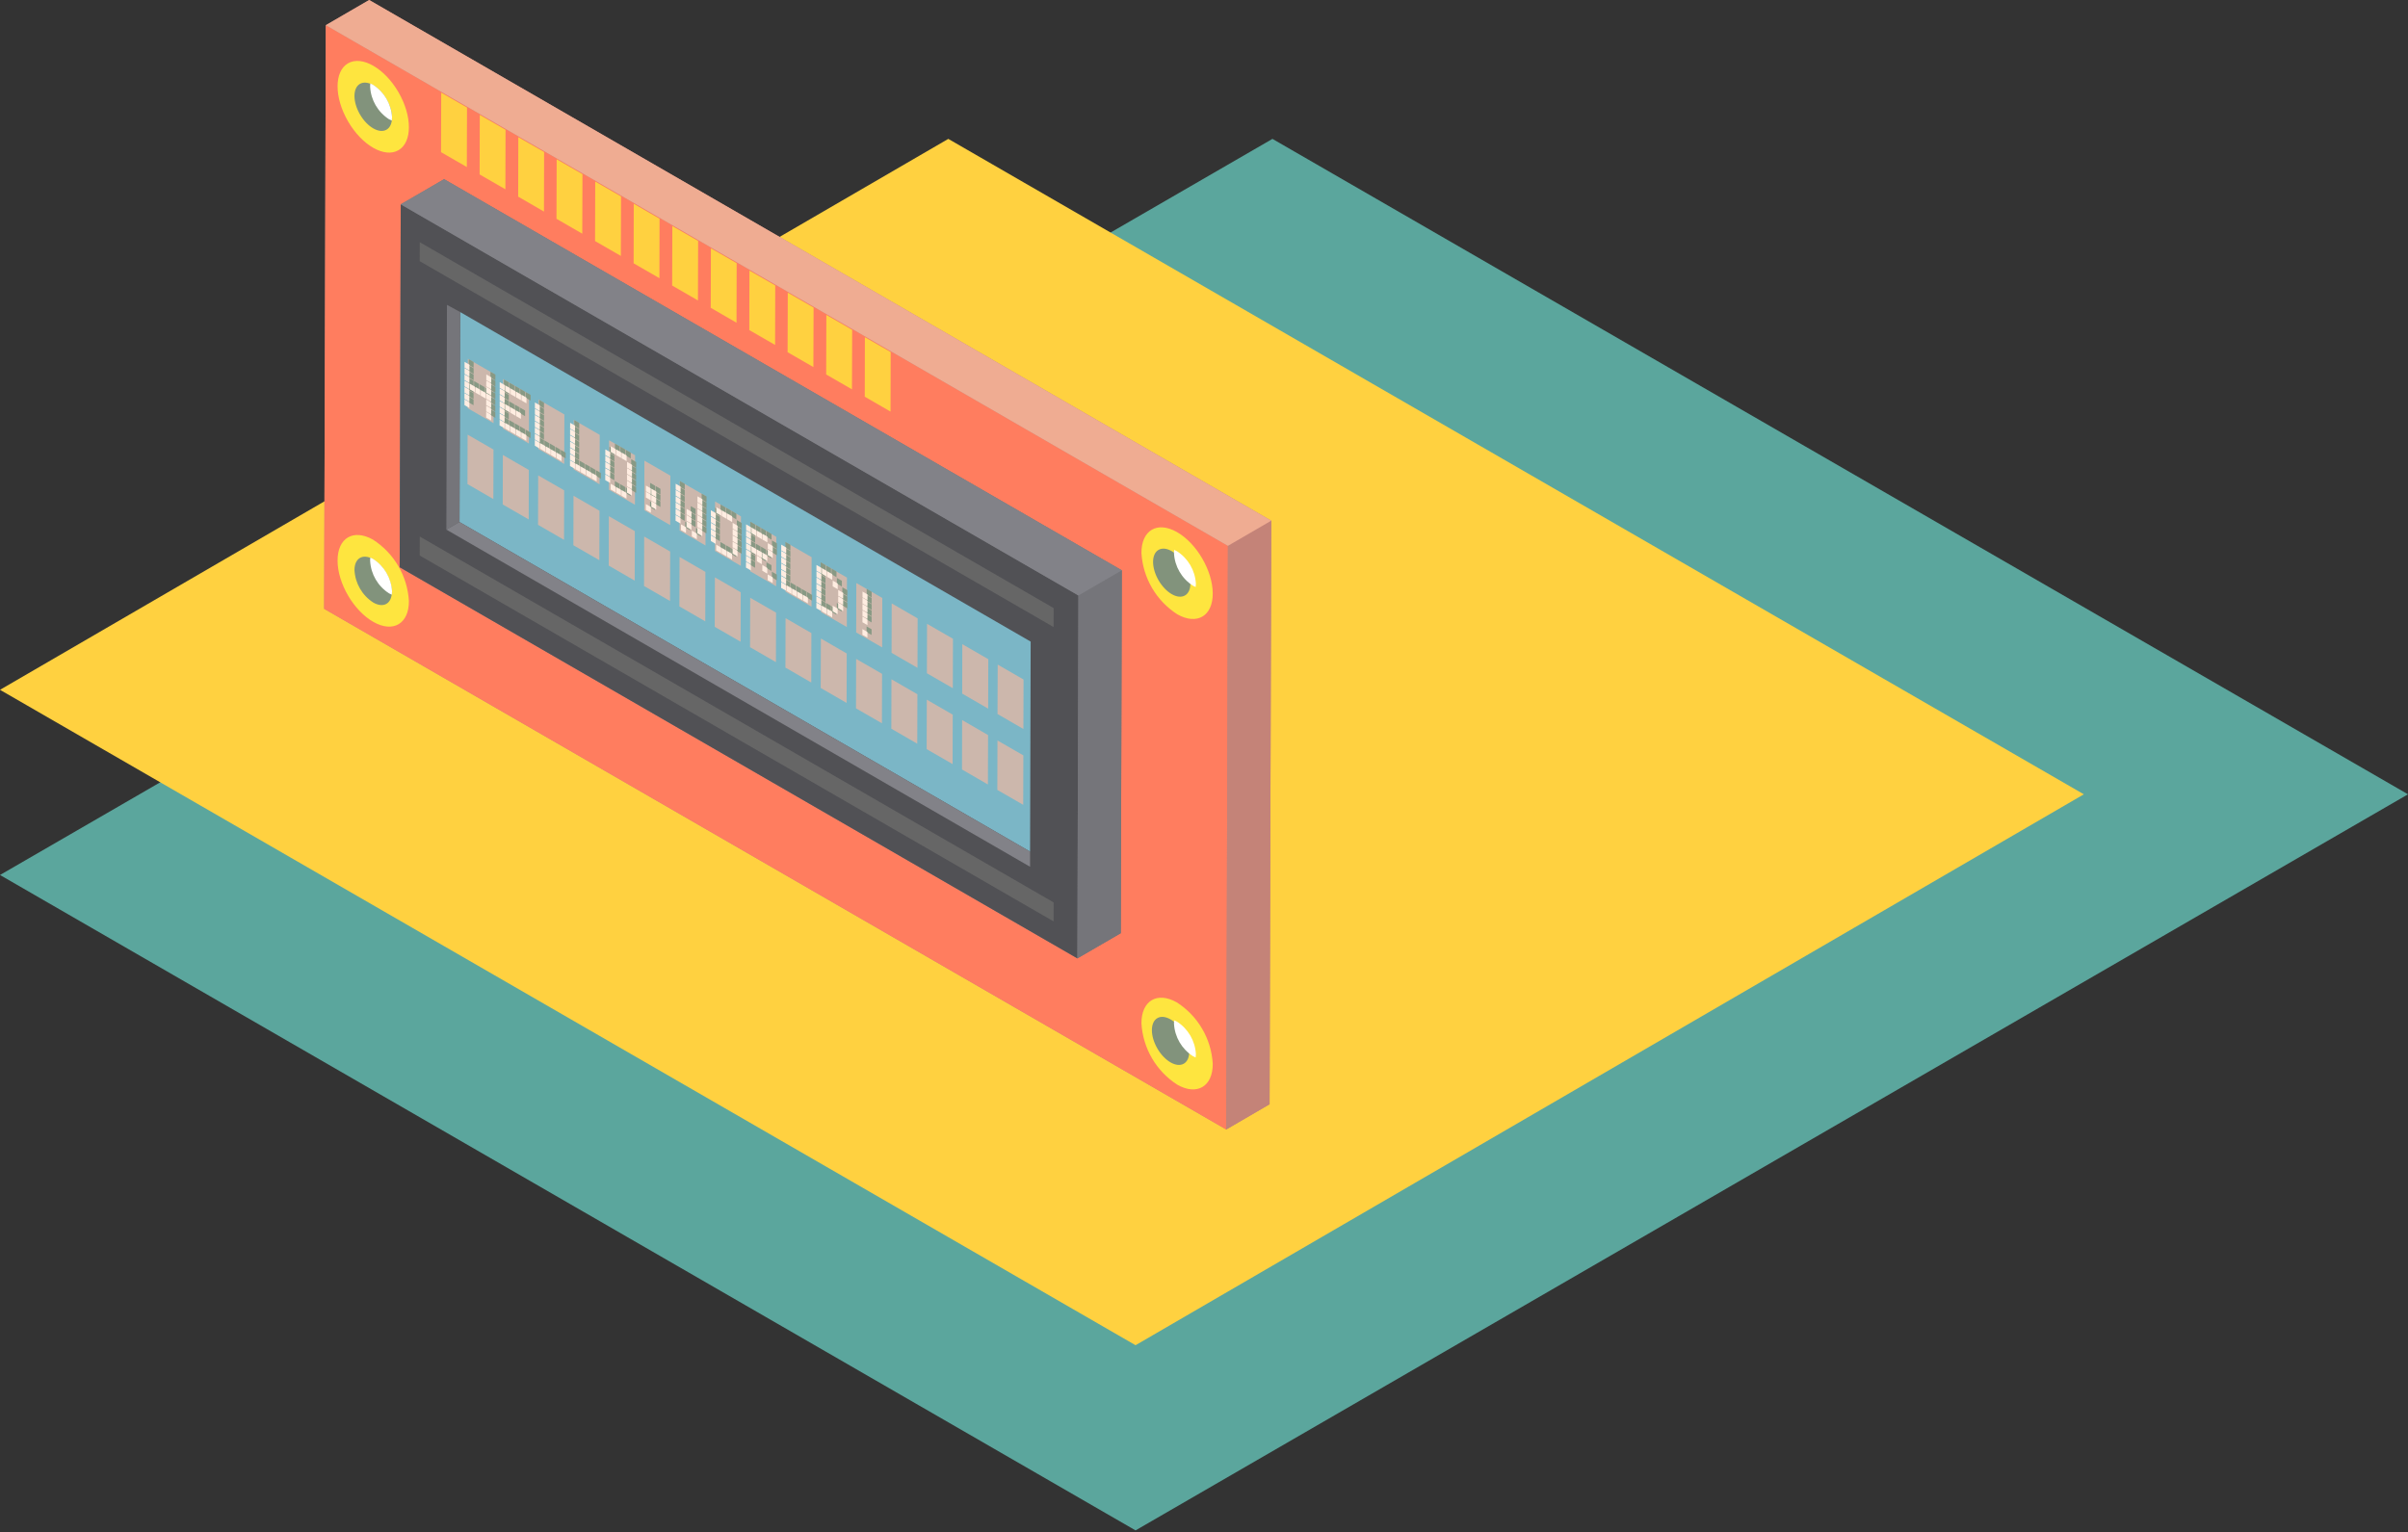 <?xml version="1.0" encoding="UTF-8"?>
<svg width="520px" height="331px" viewBox="0 0 520 331" version="1.1" xmlns="http://www.w3.org/2000/svg" xmlns:xlink="http://www.w3.org/1999/xlink">
    <rect x="0" y="0" width="520" height="331" fill="#333333" stroke="none"/>
    <!-- Generator: Sketch 50.2 (55047) - http://www.bohemiancoding.com/sketch -->
    <title>Group 2</title>
    <desc>Created with Sketch.</desc>
    <defs></defs>
    <g id="Page-1" stroke="none" stroke-width="1" fill="none" fill-rule="evenodd">
        <g id="Group-2" fill-rule="nonzero">
            <polygon id="Shape-Copy" fill="#5BA69D" points="520 171.577 245.218 330.581 0 189.008 274.782 30"></polygon>
            <polygon id="Shape" fill="#FFD140" points="450 171.577 245.218 290.581 0 149.008 204.782 30"></polygon>
            <g id="Asset-1" transform="translate(69, 0)">
                <g id="Group" transform="translate(1, 0)">
                    <g id="Shape">
                        <polygon fill="#C48378" points="9.72 0 0.36 5.44 0 131.51 194.8 243.98 204.16 238.53 204.52 112.47"></polygon>
                        <g>
                            <polygon fill="#FF7D5F" points="195.16 117.91 194.8 243.98 0 131.51 0.36 5.44"></polygon>
                            <polygon fill="#C48378" points="195.16 117.91 204.52 112.47 204.16 238.53 194.8 243.98"></polygon>
                            <polygon fill="#EFAC92" points="0.36 5.44 9.72 0 204.52 112.47 195.16 117.91"></polygon>
                        </g>
                    </g>
                    <g transform="translate(16, 38)" id="Shape">
                        <polygon fill="#75757A" points="0.31 84.53 0.54 6.14 9.9 0.7 156.25 85.19 156.03 163.58 146.66 169.02"></polygon>
                        <g>
                            <polygon fill="#515155" points="146.88 90.63 146.66 169.02 0.31 84.53 0.54 6.14"></polygon>
                            <polygon fill="#75757A" points="146.88 90.63 156.25 85.19 156.03 163.58 146.66 169.02"></polygon>
                            <polygon fill="#828288" points="0.54 6.14 9.9 0.7 156.25 85.19 146.88 90.63"></polygon>
                        </g>
                    </g>
                    <g transform="translate(26, 65)" id="Shape">
                        <polygon fill="#7BB6C6" points="3.23 47.76 3.36 2.4 126.57 73.59 126.44 118.95"></polygon>
                        <polygon fill="#75757A" points="3.23 47.76 0.39 49.4 0.52 0.85 3.36 2.4"></polygon>
                        <polygon fill="#828288" points="126.44 118.95 126.44 122.23 0.39 49.4 3.23 47.76"></polygon>
                    </g>
                    <g transform="translate(25, 20)" fill="#FFD140" id="Shape">
                        <polygon points="5.85 3.23 5.81 16.08 0.24 12.87 0.28 0.02"></polygon>
                        <polygon points="14.17 8.04 14.14 20.89 8.57 17.68 8.61 4.82"></polygon>
                        <polygon points="22.5 12.84 22.47 25.7 16.9 22.48 16.93 9.63"></polygon>
                        <polygon points="30.78 17.62 30.74 30.48 25.17 27.26 25.21 14.41"></polygon>
                        <polygon points="39.11 22.43 39.07 35.28 33.5 32.07 33.54 19.22"></polygon>
                        <polygon points="47.43 27.24 47.4 40.09 41.83 36.88 41.86 24.02"></polygon>
                        <polygon points="55.76 32.05 55.72 44.9 50.15 41.68 50.19 28.83"></polygon>
                        <polygon points="64.08 36.85 64.05 49.71 58.48 46.49 58.52 33.64"></polygon>
                        <polygon points="72.41 41.66 72.38 54.51 66.81 51.3 66.84 38.45"></polygon>
                        <polygon points="80.69 46.44 80.65 59.29 75.08 56.08 75.12 43.22"></polygon>
                        <polygon points="89.02 51.25 88.98 64.1 83.41 60.89 83.45 48.03"></polygon>
                        <polygon points="97.34 56.05 97.31 68.91 91.74 65.69 91.77 52.84"></polygon>
                    </g>
                    <g transform="translate(20, 52)" fill="#666666" id="Shape">
                        <polygon points="137.53 79.35 137.52 83.45 0.64 4.42 0.65 0.32"></polygon>
                        <polygon points="137.53 142.93 137.52 147.03 0.64 68 0.65 63.9"></polygon>
                    </g>
                </g>
                <g id="Group" transform="translate(177, 113)">
                    <path d="M0.49,6.45 C0.808,11.851 3.688,16.775 8.24,19.7 C12.5,22.1 15.92,20.07 15.89,15.16 C15.86,10.25 12.39,4.32 8.14,1.92 C3.89,-0.48 0.47,1.54 0.49,6.45 Z" id="Shape" fill="#FEE53F"></path>
                    <ellipse id="Oval" fill="#82937C" transform="translate(7.038, 10.702) rotate(-30.174) translate(-7.038, -10.702) " cx="7.038" cy="10.702" rx="3.293" ry="5.69"></ellipse>
                    <path d="M12.2,13.81 C12.233,13.565 12.249,13.317 12.25,13.07 C12.085,10.217 10.565,7.614 8.16,6.07 C7.971,5.959 7.773,5.862 7.57,5.78 C7.527,6.021 7.511,6.266 7.52,6.51 C7.674,9.364 9.193,11.969 11.6,13.51 C11.802,13.626 12.013,13.726 12.23,13.81" id="Shape" fill="#FFFFFF"></path>
                </g>
                <g id="Group" transform="translate(177, 215)">
                    <path d="M0.49,6.06 C0.808,11.461 3.688,16.385 8.24,19.31 C12.5,21.72 15.92,19.69 15.89,14.78 C15.572,9.379 12.692,4.455 8.14,1.53 C3.89,-0.88 0.47,1.15 0.49,6.06 Z" id="Shape" fill="#FEE53F"></path>
                    <ellipse id="Oval" fill="#82937C" transform="translate(6.783, 9.846) rotate(-30.174) translate(-6.783, -9.846) " cx="6.783" cy="9.846" rx="3.293" ry="5.69"></ellipse>
                    <path d="M12.2,13.42 C12.233,13.175 12.249,12.927 12.25,12.68 C12.085,9.827 10.565,7.224 8.16,5.68 C7.97,5.572 7.773,5.479 7.57,5.4 C7.527,5.644 7.511,5.892 7.52,6.14 C7.679,8.993 9.196,11.596 11.6,13.14 C11.802,13.256 12.013,13.356 12.23,13.44" id="Shape" fill="#FFFFFF"></path>
                </g>
                <g id="Group" transform="translate(3, 115)">
                    <path d="M0.9,6.11 C0.9,11.02 4.4,16.95 8.65,19.35 C12.9,21.75 16.33,19.73 16.3,14.82 C15.982,9.419 13.102,4.495 8.55,1.57 C4.3,-0.83 0.88,1.2 0.9,6.11 Z" id="Shape" fill="#FEE53F"></path>
                    <path d="M4.55,8.17 C4.706,11.023 6.224,13.628 8.63,15.17 C10.87,16.44 12.63,15.37 12.63,12.78 C12.469,9.928 10.952,7.325 8.55,5.78 C6.34,4.51 4.53,5.58 4.55,8.17 Z" id="Shape" fill="#82937C"></path>
                    <path d="M12.61,13.47 C12.643,13.225 12.659,12.977 12.66,12.73 C12.497,9.876 10.976,7.273 8.57,5.73 C8.382,5.617 8.184,5.52 7.98,5.44 C7.937,5.681 7.921,5.926 7.93,6.17 C8.086,9.023 9.604,11.628 12.01,13.17 C12.212,13.286 12.423,13.386 12.64,13.47" id="Shape" fill="#FFFFFF"></path>
                </g>
                <g id="Group" transform="translate(0, 10)">
                    <ellipse id="Oval" fill="#FEE53F" transform="translate(11.601, 13.063) rotate(-30.16) translate(-11.601, -13.063) " cx="11.601" cy="13.063" rx="6.29" ry="10.85"></ellipse>
                    <ellipse id="Oval" fill="#82937C" transform="translate(11.601, 13.063) rotate(-30.16) translate(-11.601, -13.063) " cx="11.601" cy="13.063" rx="3.31" ry="5.72"></ellipse>
                    <path d="M15.61,16.07 C15.643,15.821 15.659,15.571 15.66,15.32 C15.499,12.466 13.977,9.862 11.57,8.32 C11.382,8.207 11.184,8.11 10.98,8.03 C10.937,8.271 10.921,8.516 10.93,8.76 C11.086,11.613 12.604,14.218 15.01,15.76 C15.212,15.876 15.423,15.976 15.64,16.06" id="Shape" fill="#FFFFFF"></path>
                </g>
                <g id="Group" transform="translate(31, 77)" fill="#CCB7AC">
                    <polygon id="Shape" points="6.62 3.72 6.58 14.41 1 11.18 1.03 0.5"></polygon>
                    <polygon id="Shape" points="14.24 8.13 14.22 18.81 8.61 15.58 8.64 4.89"></polygon>
                    <polygon id="Shape" points="21.88 12.53 21.84 23.22 16.24 19.98 16.27 9.3"></polygon>
                    <polygon id="Shape" points="29.51 16.94 29.48 27.62 23.87 24.39 23.9 13.7"></polygon>
                    <polygon id="Shape" points="37.14 21.34 37.11 32.03 31.5 28.79 31.53 18.11"></polygon>
                    <polygon id="Shape" points="44.77 25.75 44.73 36.43 39.13 33.2 39.16 22.51"></polygon>
                    <polygon id="Shape" points="52.38 30.14 52.35 40.83 46.76 37.6 46.79 26.92"></polygon>
                    <polygon id="Shape" points="60.01 34.55 59.98 45.23 54.39 42.01 54.42 31.32"></polygon>
                    <polygon id="Shape" points="67.64 38.96 67.61 49.64 62.02 46.41 62.05 35.73"></polygon>
                    <polygon id="Shape" points="75.27 43.36 75.24 54.04 69.65 50.82 69.68 40.14"></polygon>
                    <polygon id="Shape" points="82.9 47.77 82.87 58.45 77.28 55.22 77.31 44.54"></polygon>
                    <polygon id="Shape" points="90.53 52.17 90.5 62.85 84.89 59.62 84.92 48.94"></polygon>
                    <polygon id="Shape" points="98.16 56.58 98.13 67.26 92.53 64.02 92.56 53.34"></polygon>
                    <polygon id="Shape" points="105.79 60.98 105.76 71.66 100.16 68.43 100.19 57.75"></polygon>
                    <polygon id="Shape" points="113.42 65.39 113.39 76.07 107.78 72.83 107.81 62.15"></polygon>
                    <polygon id="Shape" points="121.03 69.78 121 80.47 115.41 77.24 115.45 66.56"></polygon>
                    <polygon id="Shape" points="6.57 20.11 6.54 30.8 0.95 27.57 0.98 16.89"></polygon>
                    <polygon id="Shape" points="14.2 24.52 14.17 35.2 8.56 31.97 8.59 21.28"></polygon>
                    <polygon id="Shape" points="21.83 28.92 21.8 39.61 16.19 36.37 16.22 25.69"></polygon>
                    <polygon id="Shape" points="29.46 33.33 29.43 44.01 23.82 40.78 23.85 30.09"></polygon>
                    <polygon id="Shape" points="37.09 37.73 37.06 48.42 31.45 45.18 31.48 34.5"></polygon>
                    <polygon id="Shape" points="44.72 42.14 44.69 52.82 39.08 49.59 39.11 38.9"></polygon>
                    <polygon id="Shape" points="52.33 46.53 52.3 57.22 46.71 53.99 46.75 43.31"></polygon>
                    <polygon id="Shape" points="59.96 50.94 59.93 61.62 54.34 58.4 54.38 47.71"></polygon>
                    <polygon id="Shape" points="67.59 55.34 67.56 66.03 61.97 62.8 62 52.12"></polygon>
                    <polygon id="Shape" points="75.22 59.75 75.19 70.43 69.61 67.21 69.64 56.53"></polygon>
                    <polygon id="Shape" points="82.85 64.16 82.82 74.84 77.23 71.61 77.27 60.93"></polygon>
                    <polygon id="Shape" points="90.48 68.56 90.45 79.24 84.85 76.01 84.88 65.33"></polygon>
                    <polygon id="Shape" points="98.11 72.97 98.08 83.65 92.48 80.41 92.51 69.73"></polygon>
                    <polygon id="Shape" points="105.74 77.37 105.71 88.05 100.11 84.82 100.14 74.14"></polygon>
                    <polygon id="Shape" points="113.37 81.78 113.34 92.46 107.74 89.22 107.77 78.54"></polygon>
                    <polygon id="Shape" points="120.99 86.17 120.96 96.85 115.37 93.63 115.4 82.95"></polygon>
                </g>
                <g id="Group" transform="translate(32, 77)" fill="#889984">
                    <polygon id="Shape" points="4.91 3.3 5.99 3.92 5.98 5.15 4.91 4.53"></polygon>
                    <polygon id="Shape" points="4.91 5.88 4.91 4.64 5.98 5.26 5.98 6.5"></polygon>
                    <polygon id="Shape" points="4.9 7.22 4.91 5.99 5.98 6.61 5.98 7.84"></polygon>
                    <polygon id="Shape" points="4.89 12.63 4.89 11.4 5.97 12.02 5.96 13.25"></polygon>
                    <polygon id="Shape" points="4.89 11.28 4.9 10.05 5.97 10.67 5.97 11.91"></polygon>
                    <polygon id="Shape" points="4.9 9.92 4.9 8.7 5.97 9.32 5.97 10.54"></polygon>
                    <polygon id="Shape" points="4.9 8.57 4.9 7.36 5.98 7.98 5.97 9.19"></polygon>
                    <polygon id="Shape" points="3.73 7.89 3.73 6.68 4.8 7.3 4.8 8.52"></polygon>
                    <polygon id="Shape" points="2.55 7.22 2.56 6 3.62 6.61 3.61 7.83"></polygon>
                    <polygon id="Shape" points="1.38 6.54 1.39 5.33 2.44 5.94 2.44 7.15"></polygon>
                    <polygon id="Shape" points="0.22 1.82 0.23 0.59 1.28 1.2 1.28 2.43"></polygon>
                    <polygon id="Shape" points="0.21 7.23 0.21 6 1.27 6.61 1.26 7.84"></polygon>
                    <polygon id="Shape" points="0.21 5.86 0.21 4.65 1.27 5.26 1.27 6.47"></polygon>
                    <polygon id="Shape" points="0.21 4.52 0.22 3.3 1.28 3.91 1.27 5.13"></polygon>
                    <polygon id="Shape" points="0.22 3.17 0.22 1.94 1.28 2.55 1.28 3.78"></polygon>
                    <polygon id="Shape" points="0.2 9.92 0.2 8.69 1.26 9.3 1.26 10.53"></polygon>
                    <polygon id="Shape" points="0.2 8.58 0.21 7.34 1.26 7.95 1.26 9.19"></polygon>
                    <polygon id="Shape" points="12.52 7.69 13.59 8.31 13.59 9.54 12.52 8.92"></polygon>
                    <polygon id="Shape" points="12.49 17.02 12.49 15.79 13.57 16.41 13.57 17.64"></polygon>
                    <polygon id="Shape" points="11.34 8.24 11.35 7.01 12.4 7.62 12.4 8.85"></polygon>
                    <polygon id="Shape" points="11.33 12.28 11.33 11.07 12.39 11.68 12.39 12.9"></polygon>
                    <polygon id="Shape" points="11.32 16.34 11.32 15.11 12.38 15.72 12.38 16.96"></polygon>
                    <polygon id="Shape" points="10.17 7.57 10.17 6.33 11.23 6.94 11.23 8.18"></polygon>
                    <polygon id="Shape" points="10.16 11.61 10.16 10.39 11.22 11 11.22 12.22"></polygon>
                    <polygon id="Shape" points="10.15 15.67 10.15 14.43 11.21 15.04 11.21 16.28"></polygon>
                    <polygon id="Shape" points="8.98 6.88 8.98 5.65 10.06 6.27 10.06 7.5"></polygon>
                    <polygon id="Shape" points="8.97 10.92 8.97 9.71 10.05 10.33 10.05 11.54"></polygon>
                    <polygon id="Shape" points="8.96 14.98 8.96 13.75 10.04 14.37 10.03 15.6"></polygon>
                    <polygon id="Shape" points="7.8 8.9 7.8 7.68 8.88 8.3 8.88 9.52"></polygon>
                    <polygon id="Shape" points="7.8 7.55 7.81 6.32 8.88 6.94 8.88 8.17"></polygon>
                    <polygon id="Shape" points="7.81 6.2 7.81 4.97 8.89 5.59 8.88 6.82"></polygon>
                    <polygon id="Shape" points="7.79 11.61 7.8 10.38 8.87 11 8.87 12.23"></polygon>
                    <polygon id="Shape" points="7.8 10.25 7.8 9.03 8.88 9.65 8.87 10.86"></polygon>
                    <polygon id="Shape" points="7.79 14.31 7.79 13.07 8.86 13.69 8.86 14.92"></polygon>
                    <polygon id="Shape" points="7.79 12.96 7.79 11.72 8.87 12.34 8.87 13.58"></polygon>
                    <polygon id="Shape" points="20.1 20.18 21.16 20.79 21.15 22.02 20.1 21.41"></polygon>
                    <polygon id="Shape" points="18.91 20.73 18.91 19.49 19.98 20.11 19.98 21.35"></polygon>
                    <polygon id="Shape" points="17.73 20.05 17.74 18.81 18.81 19.43 18.81 20.67"></polygon>
                    <polygon id="Shape" points="16.56 19.37 16.57 18.14 17.64 18.76 17.64 19.99"></polygon>
                    <polygon id="Shape" points="15.41 13.29 15.41 12.07 16.48 12.69 16.48 13.91"></polygon>
                    <polygon id="Shape" points="15.39 18.69 15.39 17.46 16.47 18.08 16.47 19.32"></polygon>
                    <polygon id="Shape" points="15.39 17.35 15.4 16.11 16.47 16.73 16.47 17.97"></polygon>
                    <polygon id="Shape" points="15.4 15.98 15.4 14.77 16.48 15.39 16.47 16.6"></polygon>
                    <polygon id="Shape" points="15.4 14.64 15.41 13.42 16.48 14.04 16.48 15.25"></polygon>
                    <polygon id="Shape" points="16.47 11.32 16.47 12.55 15.41 11.94 15.41 10.71"></polygon>
                    <polygon id="Shape" points="16.48 9.97 16.47 11.2 15.41 10.59 15.42 9.36"></polygon>
                    <polygon id="Shape" points="27.69 24.56 28.76 25.18 28.76 26.41 27.68 25.79"></polygon>
                    <polygon id="Shape" points="26.51 25.12 26.52 23.88 27.59 24.5 27.59 25.74"></polygon>
                    <polygon id="Shape" points="25.34 24.44 25.34 23.2 26.42 23.82 26.41 25.06"></polygon>
                    <polygon id="Shape" points="24.17 23.76 24.17 22.53 25.23 23.14 25.23 24.37"></polygon>
                    <polygon id="Shape" points="23.01 19.03 23.01 17.81 24.08 18.43 24.08 19.65"></polygon>
                    <polygon id="Shape" points="24.08 14.36 24.08 15.59 23.02 14.98 23.02 13.75"></polygon>
                    <polygon id="Shape" points="24.08 15.71 24.07 16.94 23.01 16.33 23.02 15.1"></polygon>
                    <polygon id="Shape" points="23.01 17.68 23.01 16.46 24.09 17.08 24.08 18.3"></polygon>
                    <polygon id="Shape" points="23 21.74 23 20.5 24.08 21.12 24.07 22.36"></polygon>
                    <polygon id="Shape" points="23 20.37 23.01 19.16 24.08 19.78 24.08 20.99"></polygon>
                    <polygon id="Shape" points="22.99 23.08 23 21.85 24.07 22.47 24.07 23.71"></polygon>
                    <polygon id="Shape" points="35.3 26.12 35.3 24.91 36.38 25.53 36.37 26.74"></polygon>
                    <polygon id="Shape" points="35.3 24.78 35.31 23.54 36.38 24.16 36.38 25.4"></polygon>
                    <polygon id="Shape" points="35.31 22.19 36.39 22.81 36.38 24.05 35.31 23.43"></polygon>
                    <polygon id="Shape" points="35.3 27.47 35.3 26.25 36.37 26.87 36.37 28.09"></polygon>
                    <polygon id="Shape" points="35.29 28.84 35.3 27.6 36.37 28.22 36.37 29.46"></polygon>
                    <polygon id="Shape" points="34.14 21.4 34.14 20.17 35.22 20.79 35.21 22.03"></polygon>
                    <polygon id="Shape" points="34.11 29.51 34.12 28.27 35.19 28.89 35.19 30.13"></polygon>
                    <polygon id="Shape" points="32.97 20.73 32.97 19.49 34.03 20.1 34.02 21.34"></polygon>
                    <polygon id="Shape" points="32.94 28.83 32.95 27.59 34 28.2 34 29.44"></polygon>
                    <polygon id="Shape" points="31.79 20.05 31.8 18.82 32.85 19.43 32.85 20.66"></polygon>
                    <polygon id="Shape" points="31.77 28.15 31.77 26.92 32.83 27.53 32.83 28.76"></polygon>
                    <polygon id="Shape" points="30.6 26.13 30.6 24.89 31.66 25.5 31.66 26.74"></polygon>
                    <polygon id="Shape" points="30.61 24.78 30.61 23.55 31.67 24.16 31.66 25.39"></polygon>
                    <polygon id="Shape" points="30.61 23.42 30.61 22.2 31.67 22.81 31.67 24.03"></polygon>
                    <polygon id="Shape" points="30.61 22.07 30.62 20.85 31.67 21.46 31.67 22.68"></polygon>
                    <polygon id="Shape" points="30.62 20.72 30.62 19.49 31.68 20.1 31.67 21.33"></polygon>
                    <polygon id="Shape" points="40.55 31.89 40.55 30.67 41.61 31.29 41.61 32.5"></polygon>
                    <polygon id="Shape" points="40.55 30.56 40.56 29.33 41.62 29.94 41.61 31.17"></polygon>
                    <polygon id="Shape" points="40.56 27.98 41.62 28.59 41.62 29.83 40.56 29.22"></polygon>
                    <polygon id="Shape" points="39.37 32.54 39.38 31.31 40.45 31.93 40.45 33.16"></polygon>
                    <polygon id="Shape" points="40.45 27.92 40.44 29.15 39.39 28.54 39.39 27.3"></polygon>
                    <polygon id="Shape" points="40.44 29.26 40.44 30.5 39.38 29.89 39.39 28.65"></polygon>
                    <polygon id="Shape" points="50.51 33.56 50.51 32.32 51.57 32.93 51.57 34.17"></polygon>
                    <polygon id="Shape" points="50.51 32.21 50.52 30.97 51.58 31.58 51.57 32.82"></polygon>
                    <polygon id="Shape" points="50.52 29.63 51.58 30.24 51.58 31.47 50.52 30.86"></polygon>
                    <polygon id="Shape" points="50.5 37.62 50.5 36.38 51.56 36.99 51.56 38.23"></polygon>
                    <polygon id="Shape" points="50.5 36.25 50.51 35.03 51.56 35.64 51.56 36.86"></polygon>
                    <polygon id="Shape" points="50.51 34.9 50.51 33.69 51.57 34.3 51.56 35.51"></polygon>
                    <polygon id="Shape" points="49.31 38.28 49.31 37.04 50.39 37.66 50.38 38.9"></polygon>
                    <polygon id="Shape" points="48.16 34.9 48.16 33.68 49.22 34.29 49.22 35.51"></polygon>
                    <polygon id="Shape" points="48.16 33.55 48.17 32.33 49.22 32.94 49.22 34.16"></polygon>
                    <polygon id="Shape" points="48.15 36.26 48.16 35.03 49.22 35.64 49.21 36.87"></polygon>
                    <polygon id="Shape" points="46.96 36.92 46.97 35.69 48.04 36.31 48.04 37.54"></polygon>
                    <polygon id="Shape" points="45.81 30.84 45.81 29.62 46.87 30.23 46.86 31.45"></polygon>
                    <polygon id="Shape" points="45.81 29.49 45.81 28.26 46.87 28.87 46.87 30.1"></polygon>
                    <polygon id="Shape" points="45.81 28.14 45.82 26.91 46.88 27.52 46.87 28.76"></polygon>
                    <polygon id="Shape" points="45.8 32.19 45.81 30.97 46.86 31.58 46.86 32.8"></polygon>
                    <polygon id="Shape" points="45.79 34.9 45.8 33.66 46.86 34.28 46.85 35.51"></polygon>
                    <polygon id="Shape" points="45.8 33.55 45.8 32.32 46.86 32.93 46.86 34.16"></polygon>
                    <polygon id="Shape" points="58.11 40.64 58.11 39.42 59.17 40.03 59.17 41.25"></polygon>
                    <polygon id="Shape" points="58.11 39.29 58.11 38.08 59.17 38.69 59.17 39.9"></polygon>
                    <polygon id="Shape" points="58.11 37.95 58.12 36.71 59.18 37.32 59.17 38.56"></polygon>
                    <polygon id="Shape" points="58.12 35.36 59.18 35.97 59.18 37.21 58.12 36.6"></polygon>
                    <polygon id="Shape" points="58.1 42.01 58.11 40.77 59.17 41.38 59.16 42.62"></polygon>
                    <polygon id="Shape" points="56.93 34.57 56.94 33.33 58.01 33.95 58.01 35.19"></polygon>
                    <polygon id="Shape" points="56.91 42.67 56.91 41.43 57.99 42.05 57.98 43.29"></polygon>
                    <polygon id="Shape" points="55.76 33.89 55.77 32.65 56.84 33.27 56.84 34.51"></polygon>
                    <polygon id="Shape" points="55.74 41.99 55.74 40.75 56.82 41.38 56.81 42.61"></polygon>
                    <polygon id="Shape" points="54.59 33.21 54.59 31.98 55.67 32.6 55.66 33.83"></polygon>
                    <polygon id="Shape" points="54.57 41.31 54.57 40.08 55.64 40.7 55.64 41.93"></polygon>
                    <polygon id="Shape" points="53.41 33.88 53.42 32.65 54.47 33.26 54.47 34.49"></polygon>
                    <polygon id="Shape" points="53.4 39.29 53.4 38.05 54.46 38.67 54.46 39.9"></polygon>
                    <polygon id="Shape" points="53.4 37.94 53.41 36.71 54.46 37.32 54.46 38.55"></polygon>
                    <polygon id="Shape" points="53.41 36.58 53.41 35.36 54.47 35.97 54.46 37.19"></polygon>
                    <polygon id="Shape" points="53.41 35.23 53.41 34.01 54.47 34.62 54.47 35.84"></polygon>
                    <polygon id="Shape" points="65.71 39.75 66.78 40.36 66.78 41.6 65.71 40.98"></polygon>
                    <polygon id="Shape" points="65.7 42.33 65.71 41.09 66.78 41.71 66.78 42.95"></polygon>
                    <polygon id="Shape" points="65.69 47.73 65.69 46.5 66.77 47.12 66.76 48.35"></polygon>
                    <polygon id="Shape" points="64.54 38.96 64.54 37.72 65.62 38.34 65.61 39.58"></polygon>
                    <polygon id="Shape" points="64.53 43 64.53 41.78 65.6 42.4 65.6 43.62"></polygon>
                    <polygon id="Shape" points="64.52 45.71 64.52 44.47 65.6 45.09 65.59 46.33"></polygon>
                    <polygon id="Shape" points="63.36 38.28 63.37 37.04 64.43 37.66 64.42 38.89"></polygon>
                    <polygon id="Shape" points="63.35 43.67 63.35 42.45 64.41 43.06 64.41 44.28"></polygon>
                    <polygon id="Shape" points="63.35 42.32 63.36 41.1 64.42 41.72 64.41 42.93"></polygon>
                    <polygon id="Shape" points="62.19 37.6 62.2 36.37 63.25 36.98 63.25 38.21"></polygon>
                    <polygon id="Shape" points="62.18 41.64 62.19 40.43 63.24 41.04 63.24 42.25"></polygon>
                    <polygon id="Shape" points="61.02 38.27 61.02 37.04 62.08 37.65 62.08 38.88"></polygon>
                    <polygon id="Shape" points="61.02 36.92 61.02 35.69 62.08 36.3 62.08 37.54"></polygon>
                    <polygon id="Shape" points="61.01 39.62 61.02 38.4 62.08 39.01 62.07 40.23"></polygon>
                    <polygon id="Shape" points="61 42.33 61.01 41.1 62.07 41.71 62.06 42.94"></polygon>
                    <polygon id="Shape" points="61.01 40.97 61.01 39.75 62.07 40.36 62.07 41.58"></polygon>
                    <polygon id="Shape" points="61 45.03 61 43.79 62.06 44.4 62.06 45.64"></polygon>
                    <polygon id="Shape" points="61 43.68 61 42.44 62.06 43.06 62.06 44.29"></polygon>
                    <polygon id="Shape" points="73.29 50.89 74.37 51.51 74.37 52.75 73.29 52.12"></polygon>
                    <polygon id="Shape" points="72.12 51.45 72.12 50.21 73.18 50.82 73.18 52.06"></polygon>
                    <polygon id="Shape" points="70.95 50.77 70.95 49.53 72.01 50.15 72 51.38"></polygon>
                    <polygon id="Shape" points="69.76 50.08 69.76 48.85 70.84 49.47 70.83 50.7"></polygon>
                    <polygon id="Shape" points="68.61 41.31 68.61 40.07 69.69 40.69 69.68 41.93"></polygon>
                    <polygon id="Shape" points="68.6 44 68.6 42.78 69.68 43.4 69.67 44.62"></polygon>
                    <polygon id="Shape" points="68.6 42.65 68.61 41.42 69.68 42.04 69.68 43.27"></polygon>
                    <polygon id="Shape" points="68.59 48.06 68.59 46.83 69.67 47.45 69.66 48.68"></polygon>
                    <polygon id="Shape" points="68.59 46.69 68.6 45.48 69.67 46.1 69.67 47.31"></polygon>
                    <polygon id="Shape" points="68.6 45.35 68.6 44.13 69.67 44.75 69.67 45.97"></polygon>
                    <polygon id="Shape" points="68.58 49.41 68.59 48.17 69.66 48.79 69.66 50.03"></polygon>
                    <polygon id="Shape" points="80.91 49.87 81.99 50.49 81.98 51.73 80.91 51.11"></polygon>
                    <polygon id="Shape" points="80.91 52.45 80.91 51.24 81.98 51.86 81.98 53.07"></polygon>
                    <polygon id="Shape" points="80.9 53.8 80.91 52.59 81.98 53.21 81.98 54.42"></polygon>
                    <polygon id="Shape" points="79.72 49.07 79.73 47.84 80.8 48.46 80.8 49.69"></polygon>
                    <polygon id="Shape" points="79.71 54.48 79.71 53.25 80.79 53.87 80.78 55.1"></polygon>
                    <polygon id="Shape" points="78.57 47.06 78.58 45.82 79.64 46.44 79.63 47.67"></polygon>
                    <polygon id="Shape" points="78.55 55.16 78.55 53.93 79.61 54.54 79.61 55.77"></polygon>
                    <polygon id="Shape" points="77.39 46.37 77.39 45.14 78.46 45.76 78.46 46.99"></polygon>
                    <polygon id="Shape" points="77.36 54.47 77.36 53.24 78.44 53.86 78.44 55.09"></polygon>
                    <polygon id="Shape" points="76.21 45.7 76.22 44.46 77.27 45.07 77.27 46.31"></polygon>
                    <polygon id="Shape" points="76.21 47.04 76.21 45.81 77.27 46.42 77.27 47.65"></polygon>
                    <polygon id="Shape" points="76.19 52.45 76.2 51.22 77.25 51.83 77.25 53.06"></polygon>
                    <polygon id="Shape" points="76.2 51.1 76.2 49.87 77.26 50.48 77.25 51.71"></polygon>
                    <polygon id="Shape" points="76.2 49.74 76.2 48.52 77.26 49.13 77.26 50.35"></polygon>
                    <polygon id="Shape" points="76.2 48.39 76.21 47.17 77.27 47.78 77.26 49"></polygon>
                    <polygon id="Shape" points="76.19 53.8 76.19 52.56 77.25 53.17 77.25 54.41"></polygon>
                    <polygon id="Shape" points="86.16 50.2 87.24 50.83 87.23 52.06 86.16 51.44"></polygon>
                    <polygon id="Shape" points="86.16 52.79 86.16 51.55 87.23 52.17 87.23 53.41"></polygon>
                    <polygon id="Shape" points="86.15 54.13 86.16 52.9 87.23 53.52 87.23 54.75"></polygon>
                    <polygon id="Shape" points="86.15 56.83 86.15 55.61 87.22 56.23 87.22 57.45"></polygon>
                    <polygon id="Shape" points="86.15 55.48 86.15 54.26 87.23 54.89 87.22 56.1"></polygon>
                    <polygon id="Shape" points="86.14 59.54 86.14 58.31 87.22 58.93 87.21 60.16"></polygon>
                </g>
                <g id="Group" transform="translate(31, 78)" fill="#FFEDE1">
                    <polygon id="Shape" points="5.01 2.88 6.09 3.5 6.08 4.73 5.01 4.11"></polygon>
                    <polygon id="Shape" points="5 5.46 5.01 4.22 6.08 4.84 6.08 6.08"></polygon>
                    <polygon id="Shape" points="5 6.81 5 5.57 6.08 6.19 6.08 7.43"></polygon>
                    <polygon id="Shape" points="4.98 12.21 4.99 10.98 6.06 11.6 6.06 12.83"></polygon>
                    <polygon id="Shape" points="4.99 10.87 4.99 9.63 6.07 10.25 6.06 11.49"></polygon>
                    <polygon id="Shape" points="4.99 9.5 5 8.28 6.07 8.91 6.07 10.12"></polygon>
                    <polygon id="Shape" points="5 8.15 5 6.94 6.08 7.56 6.07 8.77"></polygon>
                    <polygon id="Shape" points="3.82 7.48 3.83 6.26 4.9 6.88 4.9 8.1"></polygon>
                    <polygon id="Shape" points="2.65 6.8 2.66 5.58 3.71 6.19 3.71 7.41"></polygon>
                    <polygon id="Shape" points="1.48 6.12 1.48 4.91 2.54 5.52 2.54 6.73"></polygon>
                    <polygon id="Shape" points="0.32 1.41 0.32 0.17 1.38 0.78 1.38 2.02"></polygon>
                    <polygon id="Shape" points="0.3 6.81 0.31 5.58 1.36 6.19 1.36 7.42"></polygon>
                    <polygon id="Shape" points="0.31 5.45 0.31 4.23 1.37 4.84 1.36 6.06"></polygon>
                    <polygon id="Shape" points="0.31 4.1 0.31 2.88 1.37 3.49 1.37 4.71"></polygon>
                    <polygon id="Shape" points="0.32 2.75 0.32 1.52 1.38 2.13 1.37 3.36"></polygon>
                    <polygon id="Shape" points="0.3 9.51 0.3 8.27 1.36 8.88 1.35 10.12"></polygon>
                    <polygon id="Shape" points="0.3 8.16 0.3 6.92 1.36 7.53 1.36 8.77"></polygon>
                    <polygon id="Shape" points="12.62 7.27 13.69 7.89 13.69 9.12 12.61 8.5"></polygon>
                    <polygon id="Shape" points="12.59 16.6 12.59 15.37 13.67 15.99 13.66 17.22"></polygon>
                    <polygon id="Shape" points="11.44 7.83 11.44 6.59 12.5 7.2 12.5 8.44"></polygon>
                    <polygon id="Shape" points="11.43 11.87 11.43 10.65 12.49 11.26 12.49 12.48"></polygon>
                    <polygon id="Shape" points="11.42 15.93 11.42 14.69 12.48 15.3 12.48 16.54"></polygon>
                    <polygon id="Shape" points="10.27 7.15 10.27 5.91 11.33 6.53 11.33 7.76"></polygon>
                    <polygon id="Shape" points="10.26 11.19 10.26 9.97 11.32 10.58 11.31 11.8"></polygon>
                    <polygon id="Shape" points="10.24 15.25 10.25 14.02 11.31 14.63 11.3 15.86"></polygon>
                    <polygon id="Shape" points="9.08 6.46 9.08 5.23 10.16 5.85 10.15 7.08"></polygon>
                    <polygon id="Shape" points="9.07 10.5 9.07 9.29 10.15 9.91 10.14 11.12"></polygon>
                    <polygon id="Shape" points="9.06 14.56 9.06 13.33 10.13 13.95 10.13 15.19"></polygon>
                    <polygon id="Shape" points="7.9 8.48 7.9 7.26 8.98 7.88 8.97 9.1"></polygon>
                    <polygon id="Shape" points="7.9 7.13 7.91 5.9 8.98 6.52 8.98 7.75"></polygon>
                    <polygon id="Shape" points="7.91 5.79 7.91 4.55 8.98 5.17 8.98 6.41"></polygon>
                    <polygon id="Shape" points="7.89 11.19 7.9 9.96 8.97 10.58 8.97 11.81"></polygon>
                    <polygon id="Shape" points="7.9 9.83 7.9 8.61 8.97 9.23 8.97 10.45"></polygon>
                    <polygon id="Shape" points="7.88 13.89 7.89 12.65 8.96 13.27 8.96 14.51"></polygon>
                    <polygon id="Shape" points="7.89 12.54 7.89 11.31 8.97 11.93 8.96 13.16"></polygon>
                    <polygon id="Shape" points="20.2 19.76 21.26 20.37 21.25 21.61 20.19 20.99"></polygon>
                    <polygon id="Shape" points="19 20.31 19.01 19.07 20.08 19.69 20.08 20.93"></polygon>
                    <polygon id="Shape" points="17.83 19.63 17.84 18.4 18.91 19.02 18.91 20.25"></polygon>
                    <polygon id="Shape" points="16.66 18.95 16.66 17.72 17.74 18.34 17.73 19.58"></polygon>
                    <polygon id="Shape" points="15.5 12.87 15.51 11.65 16.58 12.27 16.58 13.49"></polygon>
                    <polygon id="Shape" points="15.49 18.28 15.49 17.04 16.56 17.66 16.56 18.9"></polygon>
                    <polygon id="Shape" points="15.49 16.93 15.49 15.69 16.57 16.32 16.57 17.55"></polygon>
                    <polygon id="Shape" points="15.49 15.56 15.5 14.35 16.57 14.97 16.57 16.19"></polygon>
                    <polygon id="Shape" points="15.5 14.22 15.5 13 16.58 13.62 16.57 14.84"></polygon>
                    <polygon id="Shape" points="16.57 10.9 16.56 12.13 15.51 11.52 15.51 10.29"></polygon>
                    <polygon id="Shape" points="16.57 9.55 16.57 10.79 15.51 10.18 15.51 8.94"></polygon>
                    <polygon id="Shape" points="27.78 24.14 28.86 24.76 28.85 26 27.78 25.38"></polygon>
                    <polygon id="Shape" points="26.61 24.7 26.61 23.46 27.69 24.08 27.68 25.32"></polygon>
                    <polygon id="Shape" points="25.44 24.02 25.44 22.79 26.51 23.41 26.51 24.64"></polygon>
                    <polygon id="Shape" points="24.26 23.34 24.27 22.11 25.33 22.72 25.32 23.95"></polygon>
                    <polygon id="Shape" points="23.1 18.61 23.11 17.39 24.18 18.01 24.18 19.23"></polygon>
                    <polygon id="Shape" points="24.18 13.94 24.17 15.18 23.11 14.57 23.12 13.33"></polygon>
                    <polygon id="Shape" points="24.17 15.29 24.17 16.52 23.11 15.91 23.11 14.68"></polygon>
                    <polygon id="Shape" points="23.11 17.26 23.11 16.04 24.19 16.67 24.18 17.88"></polygon>
                    <polygon id="Shape" points="23.09 21.32 23.1 20.08 24.17 20.71 24.17 21.94"></polygon>
                    <polygon id="Shape" points="23.1 19.95 23.1 18.74 24.18 19.36 24.17 20.58"></polygon>
                    <polygon id="Shape" points="23.09 22.67 23.09 21.43 24.17 22.05 24.17 23.29"></polygon>
                    <polygon id="Shape" points="35.4 25.7 35.4 24.49 36.47 25.11 36.47 26.33"></polygon>
                    <polygon id="Shape" points="35.4 24.36 35.4 23.12 36.48 23.74 36.47 24.98"></polygon>
                    <polygon id="Shape" points="35.41 21.78 36.48 22.4 36.48 23.63 35.4 23.01"></polygon>
                    <polygon id="Shape" points="35.39 27.05 35.4 25.84 36.47 26.46 36.47 27.67"></polygon>
                    <polygon id="Shape" points="35.39 28.42 35.39 27.18 36.47 27.8 36.46 29.04"></polygon>
                    <polygon id="Shape" points="34.23 20.99 34.24 19.75 35.31 20.37 35.31 21.61"></polygon>
                    <polygon id="Shape" points="34.21 29.09 34.22 27.85 35.29 28.47 35.29 29.71"></polygon>
                    <polygon id="Shape" points="33.06 20.31 33.07 19.08 34.13 19.69 34.12 20.92"></polygon>
                    <polygon id="Shape" points="33.04 28.41 33.04 27.18 34.1 27.79 34.1 29.02"></polygon>
                    <polygon id="Shape" points="31.89 19.63 31.89 18.4 32.95 19.01 32.95 20.24"></polygon>
                    <polygon id="Shape" points="31.87 27.73 31.87 26.5 32.93 27.11 32.93 28.35"></polygon>
                    <polygon id="Shape" points="30.7 25.71 30.7 24.48 31.76 25.09 31.76 26.32"></polygon>
                    <polygon id="Shape" points="30.7 24.36 30.71 23.13 31.77 23.74 31.76 24.97"></polygon>
                    <polygon id="Shape" points="30.71 23 30.71 21.78 31.77 22.39 31.77 23.61"></polygon>
                    <polygon id="Shape" points="30.71 21.65 30.71 20.43 31.77 21.05 31.77 22.26"></polygon>
                    <polygon id="Shape" points="30.71 20.3 30.72 19.07 31.78 19.68 31.77 20.91"></polygon>
                    <polygon id="Shape" points="40.65 31.47 40.65 30.26 41.71 30.87 41.71 32.08"></polygon>
                    <polygon id="Shape" points="40.65 30.14 40.66 28.91 41.71 29.52 41.71 30.76"></polygon>
                    <polygon id="Shape" points="40.66 27.56 41.72 28.17 41.71 29.41 40.66 28.8"></polygon>
                    <polygon id="Shape" points="39.47 32.13 39.47 30.89 40.55 31.51 40.55 32.75"></polygon>
                    <polygon id="Shape" points="40.55 27.5 40.54 28.73 39.48 28.12 39.49 26.89"></polygon>
                    <polygon id="Shape" points="40.54 28.84 40.54 30.08 39.48 29.47 39.48 28.23"></polygon>
                    <polygon id="Shape" points="50.61 33.14 50.61 31.9 51.67 32.51 51.67 33.75"></polygon>
                    <polygon id="Shape" points="50.61 31.79 50.61 30.56 51.67 31.17 51.67 32.4"></polygon>
                    <polygon id="Shape" points="50.62 29.21 51.68 29.82 51.67 31.06 50.61 30.44"></polygon>
                    <polygon id="Shape" points="50.6 37.2 50.6 35.96 51.66 36.57 51.66 37.81"></polygon>
                    <polygon id="Shape" points="50.6 35.83 50.6 34.62 51.66 35.23 51.66 36.44"></polygon>
                    <polygon id="Shape" points="50.6 34.48 50.61 33.27 51.67 33.88 51.66 35.1"></polygon>
                    <polygon id="Shape" points="49.4 37.86 49.41 36.62 50.48 37.25 50.48 38.48"></polygon>
                    <polygon id="Shape" points="48.25 34.48 48.26 33.26 49.32 33.87 49.31 35.09"></polygon>
                    <polygon id="Shape" points="48.26 33.13 48.26 31.92 49.32 32.53 49.32 33.74"></polygon>
                    <polygon id="Shape" points="48.25 35.84 48.25 34.61 49.31 35.22 49.31 36.46"></polygon>
                    <polygon id="Shape" points="47.06 36.5 47.06 35.27 48.14 35.89 48.13 37.13"></polygon>
                    <polygon id="Shape" points="45.9 30.42 45.91 29.2 46.96 29.82 46.96 31.03"></polygon>
                    <polygon id="Shape" points="45.91 29.07 45.91 27.84 46.97 28.45 46.96 29.69"></polygon>
                    <polygon id="Shape" points="45.91 27.73 45.91 26.49 46.97 27.1 46.97 28.34"></polygon>
                    <polygon id="Shape" points="45.9 31.77 45.9 30.55 46.96 31.16 46.96 32.38"></polygon>
                    <polygon id="Shape" points="45.89 34.48 45.89 33.25 46.95 33.86 46.95 35.09"></polygon>
                    <polygon id="Shape" points="45.89 33.13 45.9 31.9 46.96 32.51 46.95 33.75"></polygon>
                    <polygon id="Shape" points="58.2 40.22 58.21 39.01 59.27 39.62 59.26 40.83"></polygon>
                    <polygon id="Shape" points="58.21 38.88 58.21 37.66 59.27 38.27 59.27 39.49"></polygon>
                    <polygon id="Shape" points="58.21 37.53 58.22 36.29 59.27 36.91 59.27 38.14"></polygon>
                    <polygon id="Shape" points="58.22 34.95 59.28 35.56 59.27 36.79 58.22 36.18"></polygon>
                    <polygon id="Shape" points="58.2 41.59 58.2 40.35 59.26 40.96 59.26 42.2"></polygon>
                    <polygon id="Shape" points="57.03 34.15 57.03 32.91 58.11 33.53 58.11 34.77"></polygon>
                    <polygon id="Shape" points="57.01 42.25 57.01 41.01 58.09 41.64 58.08 42.87"></polygon>
                    <polygon id="Shape" points="55.86 33.47 55.86 32.24 56.94 32.86 56.93 34.09"></polygon>
                    <polygon id="Shape" points="55.83 41.57 55.84 40.34 56.91 40.96 56.91 42.19"></polygon>
                    <polygon id="Shape" points="54.69 32.79 54.69 31.56 55.76 32.18 55.76 33.41"></polygon>
                    <polygon id="Shape" points="54.66 40.9 54.67 39.66 55.74 40.28 55.74 41.52"></polygon>
                    <polygon id="Shape" points="53.51 33.46 53.51 32.23 54.57 32.84 54.57 34.08"></polygon>
                    <polygon id="Shape" points="53.5 38.87 53.5 37.64 54.56 38.25 54.55 39.48"></polygon>
                    <polygon id="Shape" points="53.5 37.52 53.5 36.29 54.56 36.9 54.56 38.14"></polygon>
                    <polygon id="Shape" points="53.5 36.16 53.51 34.94 54.56 35.55 54.56 36.77"></polygon>
                    <polygon id="Shape" points="53.51 34.81 53.51 33.59 54.57 34.21 54.56 35.42"></polygon>
                    <polygon id="Shape" points="65.81 39.33 66.88 39.95 66.88 41.18 65.8 40.56"></polygon>
                    <polygon id="Shape" points="65.8 41.91 65.8 40.67 66.88 41.3 66.87 42.53"></polygon>
                    <polygon id="Shape" points="65.78 47.32 65.79 46.08 66.86 46.7 66.86 47.94"></polygon>
                    <polygon id="Shape" points="64.64 38.54 64.64 37.3 65.71 37.92 65.71 39.16"></polygon>
                    <polygon id="Shape" points="64.62 42.58 64.63 41.36 65.7 41.98 65.7 43.2"></polygon>
                    <polygon id="Shape" points="64.62 45.29 64.62 44.06 65.69 44.68 65.69 45.91"></polygon>
                    <polygon id="Shape" points="63.46 37.86 63.47 36.63 64.52 37.24 64.52 38.47"></polygon>
                    <polygon id="Shape" points="63.45 43.25 63.45 42.03 64.51 42.64 64.5 43.86"></polygon>
                    <polygon id="Shape" points="63.45 41.9 63.45 40.69 64.51 41.3 64.51 42.51"></polygon>
                    <polygon id="Shape" points="62.29 37.18 62.29 35.95 63.35 36.56 63.35 37.8"></polygon>
                    <polygon id="Shape" points="62.28 41.23 62.28 40.01 63.34 40.62 63.34 41.84"></polygon>
                    <polygon id="Shape" points="61.11 37.86 61.12 36.62 62.18 37.23 62.17 38.47"></polygon>
                    <polygon id="Shape" points="61.12 36.51 61.12 35.27 62.18 35.88 62.18 37.12"></polygon>
                    <polygon id="Shape" points="61.11 39.2 61.11 37.99 62.17 38.6 62.17 39.81"></polygon>
                    <polygon id="Shape" points="61.1 41.92 61.11 40.68 62.16 41.29 62.16 42.53"></polygon>
                    <polygon id="Shape" points="61.11 40.55 61.11 39.33 62.17 39.94 62.17 41.16"></polygon>
                    <polygon id="Shape" points="61.09 44.61 61.1 43.37 62.16 43.98 62.15 45.22"></polygon>
                    <polygon id="Shape" points="61.1 43.26 61.1 42.03 62.16 42.64 62.16 43.87"></polygon>
                    <polygon id="Shape" points="73.39 50.47 74.47 51.09 74.46 52.33 73.39 51.71"></polygon>
                    <polygon id="Shape" points="72.22 51.03 72.22 49.8 73.28 50.41 73.27 51.64"></polygon>
                    <polygon id="Shape" points="71.04 50.35 71.05 49.12 72.11 49.73 72.1 50.96"></polygon>
                    <polygon id="Shape" points="69.86 49.67 69.86 48.43 70.93 49.05 70.93 50.29"></polygon>
                    <polygon id="Shape" points="68.7 40.89 68.71 39.65 69.78 40.27 69.78 41.51"></polygon>
                    <polygon id="Shape" points="68.7 43.58 68.7 42.37 69.78 42.99 69.77 44.2"></polygon>
                    <polygon id="Shape" points="68.7 42.23 68.7 41 69.78 41.62 69.78 42.86"></polygon>
                    <polygon id="Shape" points="68.69 47.64 68.69 46.41 69.76 47.03 69.76 48.26"></polygon>
                    <polygon id="Shape" points="68.69 46.28 68.69 45.06 69.77 45.68 69.77 46.9"></polygon>
                    <polygon id="Shape" points="68.69 44.93 68.7 43.71 69.77 44.33 69.77 45.55"></polygon>
                    <polygon id="Shape" points="68.68 48.99 68.69 47.75 69.76 48.38 69.76 49.61"></polygon>
                    <polygon id="Shape" points="81.01 49.45 82.09 50.07 82.08 51.31 81.01 50.69"></polygon>
                    <polygon id="Shape" points="81 52.04 81.01 50.82 82.08 51.44 82.08 52.66"></polygon>
                    <polygon id="Shape" points="81 53.38 81 52.17 82.08 52.79 82.08 54"></polygon>
                    <polygon id="Shape" points="79.82 48.66 79.83 47.42 80.9 48.04 80.9 49.28"></polygon>
                    <polygon id="Shape" points="79.81 54.06 79.81 52.83 80.89 53.45 80.88 54.68"></polygon>
                    <polygon id="Shape" points="78.67 46.64 78.67 45.41 79.73 46.02 79.73 47.25"></polygon>
                    <polygon id="Shape" points="78.65 54.74 78.65 53.51 79.71 54.12 79.71 55.35"></polygon>
                    <polygon id="Shape" points="77.48 45.95 77.48 44.72 78.56 45.34 78.56 46.58"></polygon>
                    <polygon id="Shape" points="77.46 54.06 77.46 52.82 78.54 53.44 78.53 54.68"></polygon>
                    <polygon id="Shape" points="76.31 45.28 76.31 44.04 77.37 44.65 77.37 45.89"></polygon>
                    <polygon id="Shape" points="76.31 46.63 76.31 45.39 77.37 46 77.36 47.24"></polygon>
                    <polygon id="Shape" points="76.29 52.03 76.29 50.8 77.35 51.41 77.35 52.64"></polygon>
                    <polygon id="Shape" points="76.29 50.69 76.3 49.45 77.36 50.06 77.35 51.3"></polygon>
                    <polygon id="Shape" points="76.3 49.32 76.3 48.1 77.36 48.72 77.36 49.93"></polygon>
                    <polygon id="Shape" points="76.3 47.97 76.31 46.76 77.36 47.37 77.36 48.58"></polygon>
                    <polygon id="Shape" points="76.29 53.38 76.29 52.15 77.35 52.76 77.34 53.99"></polygon>
                    <polygon id="Shape" points="86.26 49.79 87.34 50.41 87.33 51.64 86.26 51.02"></polygon>
                    <polygon id="Shape" points="86.25 52.37 86.26 51.13 87.33 51.75 87.33 52.99"></polygon>
                    <polygon id="Shape" points="86.25 53.72 86.25 52.48 87.33 53.1 87.33 54.34"></polygon>
                    <polygon id="Shape" points="86.24 56.41 86.25 55.19 87.32 55.81 87.32 57.03"></polygon>
                    <polygon id="Shape" points="86.25 55.06 86.25 53.85 87.33 54.47 87.32 55.68"></polygon>
                    <polygon id="Shape" points="86.23 59.12 86.24 57.89 87.31 58.51 87.31 59.74"></polygon>
                </g>
            </g>
        </g>
    </g>
</svg>